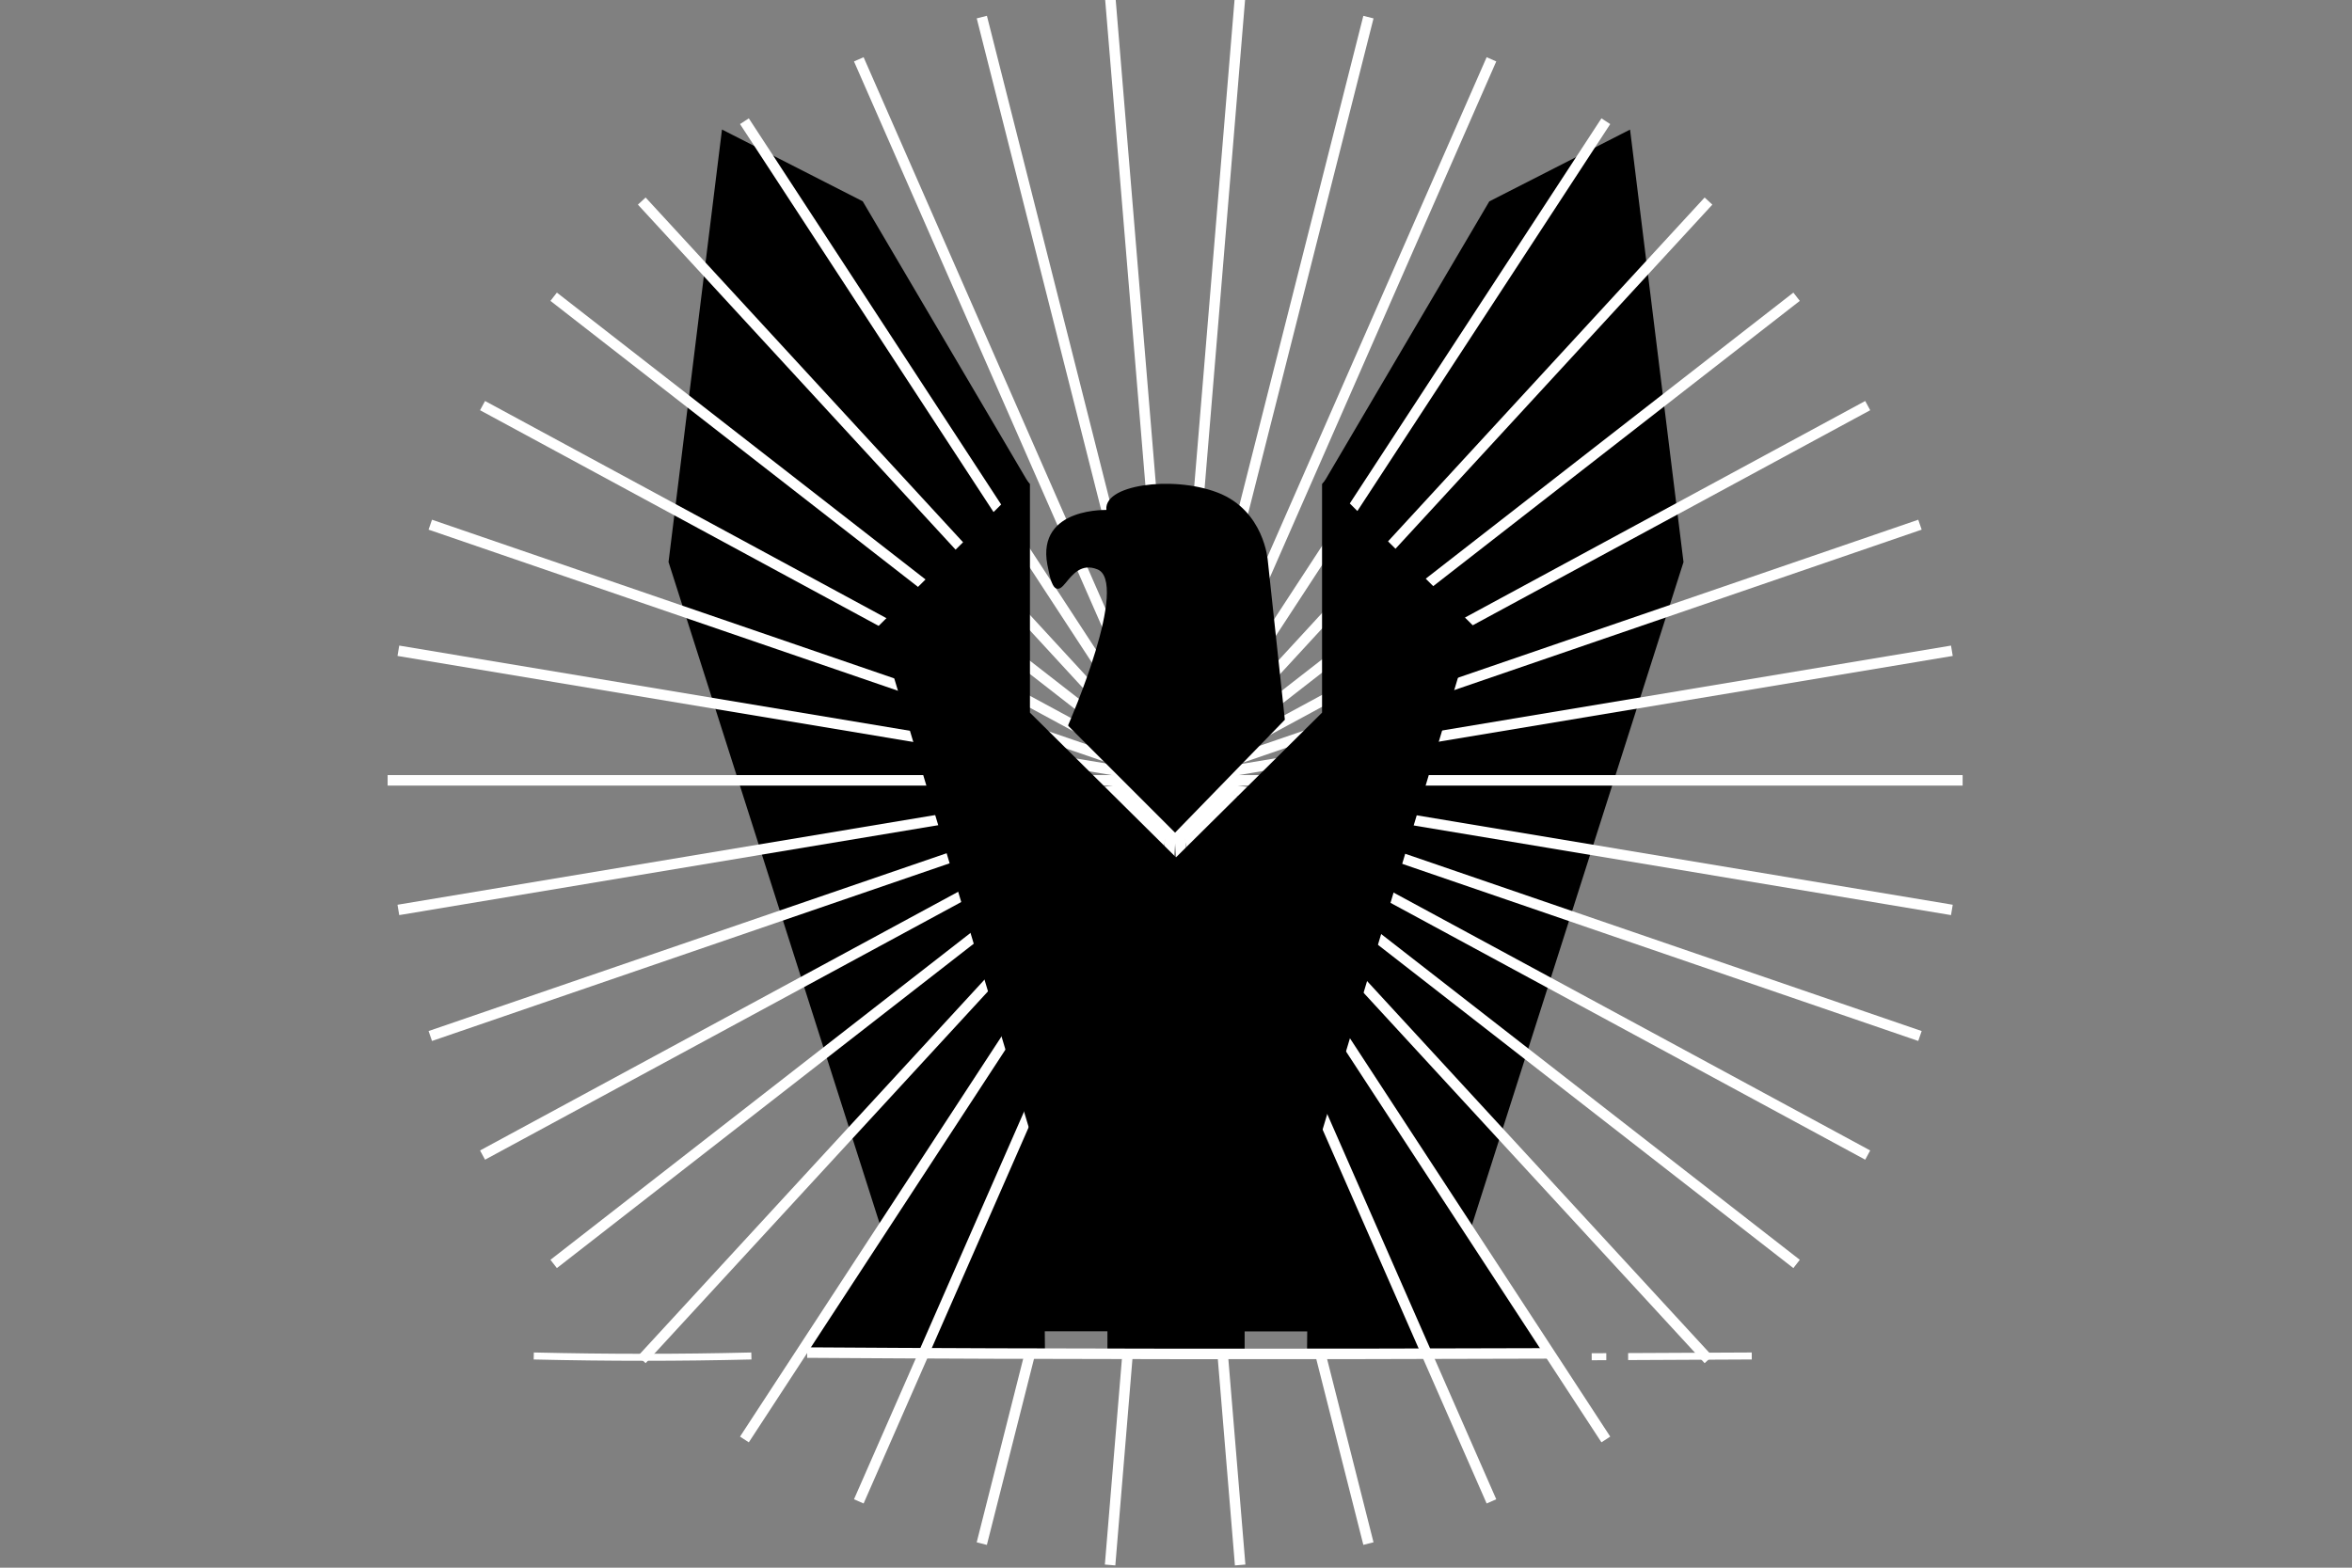 <?xml version="1.0" encoding="UTF-8"?>
<svg xmlns="http://www.w3.org/2000/svg" version="1.1" xmlns:xlink="http://www.w3.org/1999/xlink" viewBox="0 0 672 448">
  <rect x="0" y="0" width="672" height="448" fill="#808080" stroke="none"/>
  <defs>
    <style>
      .cls-1 {
        clip-path: url(#clippath-6);
      }

      .cls-2 {
        clip-path: url(#clippath-4);
      }

      .cls-3, .cls-4, .cls-5, .cls-6 {
        fill: none;
      }

      .cls-7, .cls-4, .cls-5, .cls-6 {
        stroke-miterlimit: 10;
      }

      .cls-7, .cls-5 {
        stroke: #000;
      }

      .cls-8 {
        clip-path: url(#clippath-1);
      }

      .cls-9 {
        clip-path: url(#clippath-5);
      }

      .cls-10 {
        clip-path: url(#clippath-3);
      }

      .cls-4 {
        stroke-width: 3px;
      }

      .cls-4, .cls-6 {
        stroke: #fff;
      }

      .cls-5 {
        stroke-width: 19px;
      }

      .cls-6 {
        stroke-width: 2px;
      }

      .cls-11 {
        clip-path: url(#clippath);
      }
    </style>
    <clipPath id="clippath">
      <rect class="cls-3" x="191" y="37" width="145" height="350"/>
    </clipPath>
    <clipPath id="clippath-1">
      <rect class="cls-3" x="336" y="37" width="145" height="350"/>
    </clipPath>
    <clipPath id="clippath-3">
      <rect class="cls-3" x="251" y="136" width="85" height="250"/>
    </clipPath>
    <clipPath id="clippath-4">
      <rect class="cls-3" x="251" y="136" width="85" height="250"/>
    </clipPath>
    <clipPath id="clippath-5">
      <rect class="cls-3" x="336" y="136" width="85" height="250"/>
    </clipPath>
    <clipPath id="clippath-6">
      <rect class="cls-3" x="336" y="136" width="85" height="250"/>
    </clipPath>
  </defs>
  <!-- Generator: Adobe Illustrator 28.6.0, SVG Export Plug-In . SVG Version: 1.2.0 Build 709)  -->
  <g>
    <g id="_Слой_1" data-name="Слой_1">
      <g>
        <g>
          <g id="_x3C_Зеркальный_повтор_x3E_">
            <g class="cls-11">
              <path class="cls-7" d="M335.49,386.5v-139.89s-41.95-41.73-41.95-41.73v-66.46l-47.4-80.51-39.45-20.13-15.17,122.78,61.46,192.63-8.26,8.21c-4.77,8.24-9.47,16.52-14.52,24.59h67.54v-6.04h19.17v6.54h18.59Z"/>
            </g>
          </g>
          <g id="_x3C_Зеркальный_повтор_x3E_-2" data-name="_x3C_Зеркальный_повтор_x3E_">
            <g class="cls-8">
              <path class="cls-7" d="M442.96,385.99c-.04-.07-.09-.14-.13-.21-.53-.25-1.2-.53-1.49-1.02-.22-.37-.16-.85.12-1.17-.61-.71-1.13-1.49-1.53-2.32-.03-.03-.07-.07-.1-.11-.61-.81-1.21-1.62-1.72-2.49-1.8-1.43-2.61-3.81-3.75-5.88-.07-.06-.13-.12-.19-.2-.84-1.18-1.62-2.39-2.38-3.62-.11-.15-.23-.31-.34-.46-.09-.12-.14-.25-.16-.37-.13-.22-.26-.43-.39-.65-.2-.22-.41-.44-.61-.66-.23-.25-.29-.53-.25-.78-.11-.18-.21-.36-.32-.53-.31,0-.62-.1-.86-.42-.51-.69-.98-1.4-1.4-2.14-.18-.07-.36-.15-.56-.21-.85-.26-.85-1.23-.37-1.71-.02-.03-.04-.05-.07-.08-.15-.19-.22-.39-.23-.58l-7.2-7.17,61.46-192.63-15.17-122.78-39.45,20.13-47.4,80.51v66.46l-41.95,41.73v139.89s18.59,0,18.59,0v-6.54h19.17v6.04h68.7Z"/>
            </g>
          </g>
        </g>
        <g>
          <line class="cls-4" x1="110.75" y1="223" x2="560.75" y2="223"/>
          <line class="cls-4" x1="122.94" y1="149.94" x2="548.56" y2="296.06"/>
          <line class="cls-4" x1="158.19" y1="84.8" x2="513.31" y2="361.2"/>
          <line class="cls-4" x1="212.69" y1="34.64" x2="458.81" y2="411.36"/>
          <line class="cls-4" x1="280.52" y1="4.88" x2="390.98" y2="441.11"/>
          <line class="cls-4" x1="354.33" y1="-1.23" x2="317.17" y2="447.23"/>
          <line class="cls-4" x1="426.13" y1="16.95" x2="245.37" y2="429.05"/>
          <line class="cls-4" x1="488.14" y1="57.46" x2="183.36" y2="388.54"/>
          <line class="cls-4" x1="533.63" y1="115.91" x2="137.87" y2="330.09"/>
          <line class="cls-4" x1="557.68" y1="185.97" x2="113.82" y2="260.03"/>
          <line class="cls-4" x1="557.68" y1="260.03" x2="113.82" y2="185.97"/>
          <line class="cls-4" x1="533.63" y1="330.09" x2="137.87" y2="115.91"/>
          <line class="cls-4" x1="488.14" y1="388.54" x2="183.36" y2="57.46"/>
          <line class="cls-4" x1="426.13" y1="429.05" x2="245.37" y2="16.95"/>
          <line class="cls-4" x1="354.33" y1="447.23" x2="317.17" y2="-1.23"/>
          <line class="cls-4" x1="280.51" y1="441.12" x2="390.98" y2="4.89"/>
          <line class="cls-4" x1="212.69" y1="411.36" x2="458.81" y2="34.64"/>
          <line class="cls-4" x1="158.19" y1="361.2" x2="513.31" y2="84.8"/>
          <line class="cls-4" x1="122.94" y1="296.06" x2="548.56" y2="149.94"/>
        </g>
        <path class="cls-7" d="M305.73,207.24l30,30,30.85-31.74-4.85-45.26s-1-14-14-19-33-2-31,5c0,0-20-1-17,15s4-3,14,1-8,45-8,45Z"/>
        <g>
          <g id="_x3C_Зеркальный_повтор_x3E_-4" data-name="_x3C_Зеркальный_повтор_x3E_">
            <g class="cls-10">
              <g id="_x3C_Зеркальный_повтор_x3E_-5" data-name="_x3C_Зеркальный_повтор_x3E_">
                <g class="cls-2">
                  <path class="cls-7" d="M293.77,203.87v-65.37c-.2-.22-.4-.45-.6-.68l-41.59,41.21,46.42,154.99-23.43,45.42v6.06h23.48l-.05-6.06h19.3v6.06h18.2v-140.29l-41.72-41.34Z"/>
                </g>
              </g>
            </g>
          </g>
          <g id="_x3C_Зеркальный_повтор_x3E_-6" data-name="_x3C_Зеркальный_повтор_x3E_">
            <g class="cls-9">
              <g id="_x3C_Зеркальный_повтор_x3E_-7" data-name="_x3C_Зеркальный_повтор_x3E_">
                <g class="cls-1">
                  <path class="cls-7" d="M378.23,203.87v-65.37c.2-.22.4-.45.6-.68l41.59,41.21-46.42,154.99,23.43,45.42v6.06h-23.48l.05-6.06h-19.3v6.06h-18.2v-140.29l41.72-41.34Z"/>
                </g>
              </g>
            </g>
          </g>
        </g>
        <path class="cls-6" d="M214.68,387.5c-20.68.5-40.68.5-62.18,0"/>
        <path class="cls-4" d="M442.3,386.76c-70.3.24-141.3.24-211.67-.23"/>
        <path class="cls-6" d="M458.94,387.7c-1.39,0-2.78.01-4.17.02"/>
        <path class="cls-6" d="M500.5,387.5c-11.77.07-23.55.12-35.32.17"/>
      </g>
      <line class="cls-5" x1="335.5" y1="245.5" x2="335.5" y2="384.5"/>
    </g>
  </g>
</svg>
